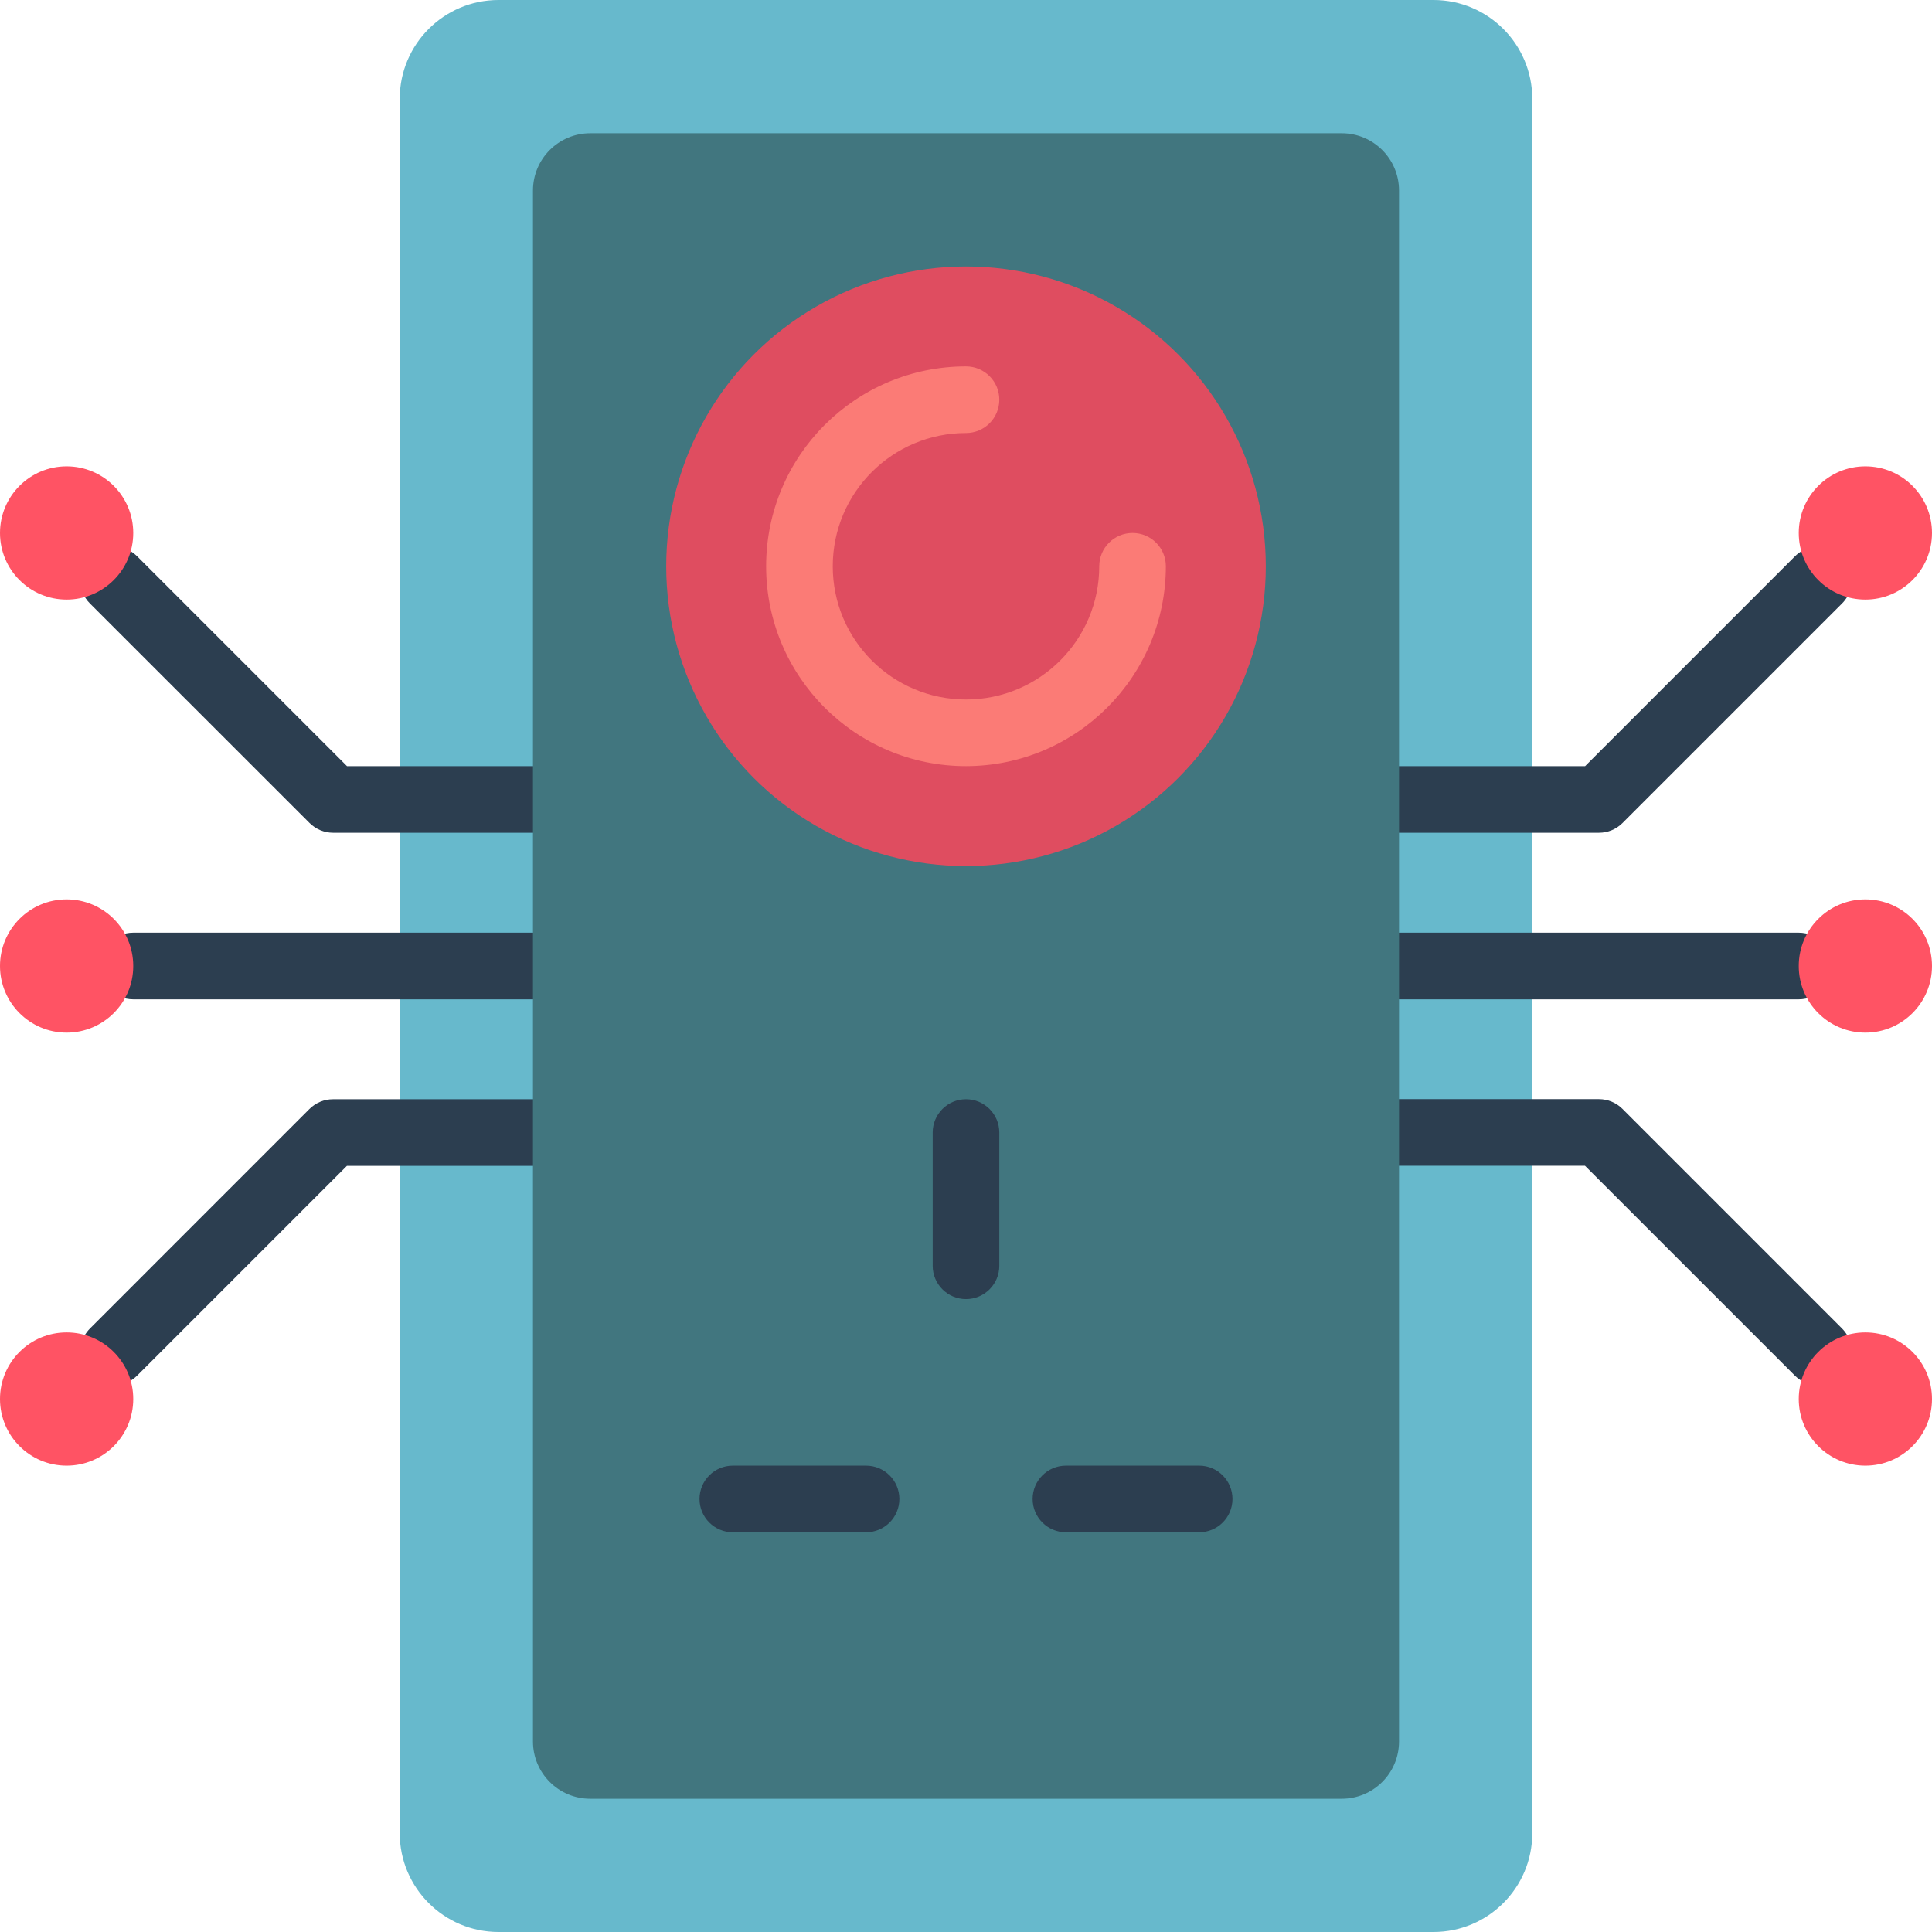 <?xml version="1.0" encoding="iso-8859-1"?>
<!-- Generator: Adobe Illustrator 19.0.0, SVG Export Plug-In . SVG Version: 6.00 Build 0)  -->
<svg version="1.1" id="Capa_1" xmlns="http://www.w3.org/2000/svg" xmlns:xlink="http://www.w3.org/1999/xlink" x="0px" y="0px"
	 viewBox="0 0 512 512" style="enable-background:new 0 0 512 512;" xml:space="preserve">
<g>
	<path style="fill:#67B9CC;" d="M406.069,176.552V26.13C406.04,11.711,394.358,0.029,379.939,0H132.061
		c-14.419,0.029-26.101,11.711-26.13,26.13V485.87c0.029,14.419,11.711,26.1,26.13,26.13h247.879
		c14.419-0.029,26.1-11.711,26.13-26.13V176.552z"/>
	<g>
		<path style="fill:#2C3E50;" d="M30.102,367.139c-3.575,0.01-6.802-2.137-8.175-5.437s-0.62-7.103,1.908-9.631l58.174-58.183
			c1.663-1.659,3.919-2.587,6.268-2.578h52.966c4.875,0,8.828,3.952,8.828,8.828s-3.952,8.828-8.828,8.828H91.93l-55.614,55.614
			C34.664,366.219,32.43,367.139,30.102,367.139z"/>
		<path style="fill:#2C3E50;" d="M141.241,220.69H88.276c-2.341-0.001-4.586-0.931-6.241-2.586l-58.2-58.174
			c-3.454-3.454-3.454-9.055,0-12.509c3.454-3.454,9.055-3.454,12.509,0l55.614,55.614h49.284c4.875,0,8.828,3.952,8.828,8.828
			C150.069,216.737,146.117,220.69,141.241,220.69z"/>
		<path style="fill:#2C3E50;" d="M141.241,264.828H35.31c-4.875,0-8.828-3.952-8.828-8.828s3.952-8.828,8.828-8.828h105.931
			c4.875,0,8.828,3.952,8.828,8.828S146.117,264.828,141.241,264.828z"/>
		<path style="fill:#2C3E50;" d="M481.898,367.139c-2.341-0.001-4.586-0.931-6.241-2.586l-55.614-55.614h-49.284
			c-4.875,0-8.828-3.952-8.828-8.828c0-4.875,3.952-8.828,8.828-8.828h52.966c2.34-0.002,4.585,0.925,6.241,2.578l58.174,58.183
			c2.524,2.525,3.279,6.321,1.913,9.619c-1.366,3.298-4.584,5.449-8.154,5.45V367.139z"/>
		<path style="fill:#2C3E50;" d="M423.724,220.69h-52.966c-4.875,0-8.828-3.952-8.828-8.828c0-4.875,3.952-8.828,8.828-8.828h49.311
			l55.614-55.614c2.234-2.23,5.489-3.098,8.537-2.278c3.048,0.82,5.427,3.204,6.241,6.254c0.814,3.05-0.061,6.302-2.296,8.532
			l-58.174,58.174C428.33,219.765,426.074,220.696,423.724,220.69z"/>
		<path style="fill:#2C3E50;" d="M476.69,264.828H370.759c-4.875,0-8.828-3.952-8.828-8.828s3.952-8.828,8.828-8.828H476.69
			c4.875,0,8.828,3.952,8.828,8.828S481.565,264.828,476.69,264.828z"/>
	</g>
	<path style="fill:#41767F;" d="M156.425,35.31h199.15c8.386,0,15.183,6.798,15.183,15.183v411.012
		c0,8.386-6.798,15.183-15.183,15.183h-199.15c-8.386,0-15.183-6.798-15.183-15.183V50.494
		C141.241,42.108,148.039,35.31,156.425,35.31z"/>
	<circle style="fill:#DF4D60;" cx="256" cy="150.069" r="79.448"/>
	<g>
		<path style="fill:#2C3E50;" d="M256,344.276c-4.875,0-8.828-3.952-8.828-8.828v-35.31c0-4.875,3.952-8.828,8.828-8.828
			s8.828,3.952,8.828,8.828v35.31C264.828,340.324,260.875,344.276,256,344.276z"/>
		<path style="fill:#2C3E50;" d="M229.517,406.069h-35.31c-4.875,0-8.828-3.952-8.828-8.828c0-4.875,3.952-8.828,8.828-8.828h35.31
			c4.875,0,8.828,3.952,8.828,8.828C238.345,402.117,234.393,406.069,229.517,406.069z"/>
		<path style="fill:#2C3E50;" d="M317.793,406.069h-35.31c-4.875,0-8.828-3.952-8.828-8.828c0-4.875,3.952-8.828,8.828-8.828h35.31
			c4.875,0,8.828,3.952,8.828,8.828C326.621,402.117,322.668,406.069,317.793,406.069z"/>
	</g>
	<path style="fill:#FB7B76;" d="M256,203.034c-29.252,0-52.966-23.713-52.966-52.966S226.748,97.103,256,97.103
		c4.875,0,8.828,3.952,8.828,8.828c0,4.875-3.952,8.828-8.828,8.828c-19.501,0-35.31,15.809-35.31,35.31s15.809,35.31,35.31,35.31
		s35.31-15.809,35.31-35.31c0-4.875,3.952-8.828,8.828-8.828s8.828,3.952,8.828,8.828C308.931,179.307,285.238,203,256,203.034z"/>
	<g>
		<circle style="fill:#FF5364;" cx="17.655" cy="370.759" r="17.655"/>
		<circle style="fill:#FF5364;" cx="17.655" cy="141.241" r="17.655"/>
		<circle style="fill:#FF5364;" cx="17.655" cy="256" r="17.655"/>
		<circle style="fill:#FF5364;" cx="494.345" cy="370.759" r="17.655"/>
		<circle style="fill:#FF5364;" cx="494.345" cy="141.241" r="17.655"/>
		<circle style="fill:#FF5364;" cx="494.345" cy="256" r="17.655"/>
	</g>
</g>
<g>
</g>
<g>
</g>
<g>
</g>
<g>
</g>
<g>
</g>
<g>
</g>
<g>
</g>
<g>
</g>
<g>
</g>
<g>
</g>
<g>
</g>
<g>
</g>
<g>
</g>
<g>
</g>
<g>
</g>
</svg>
